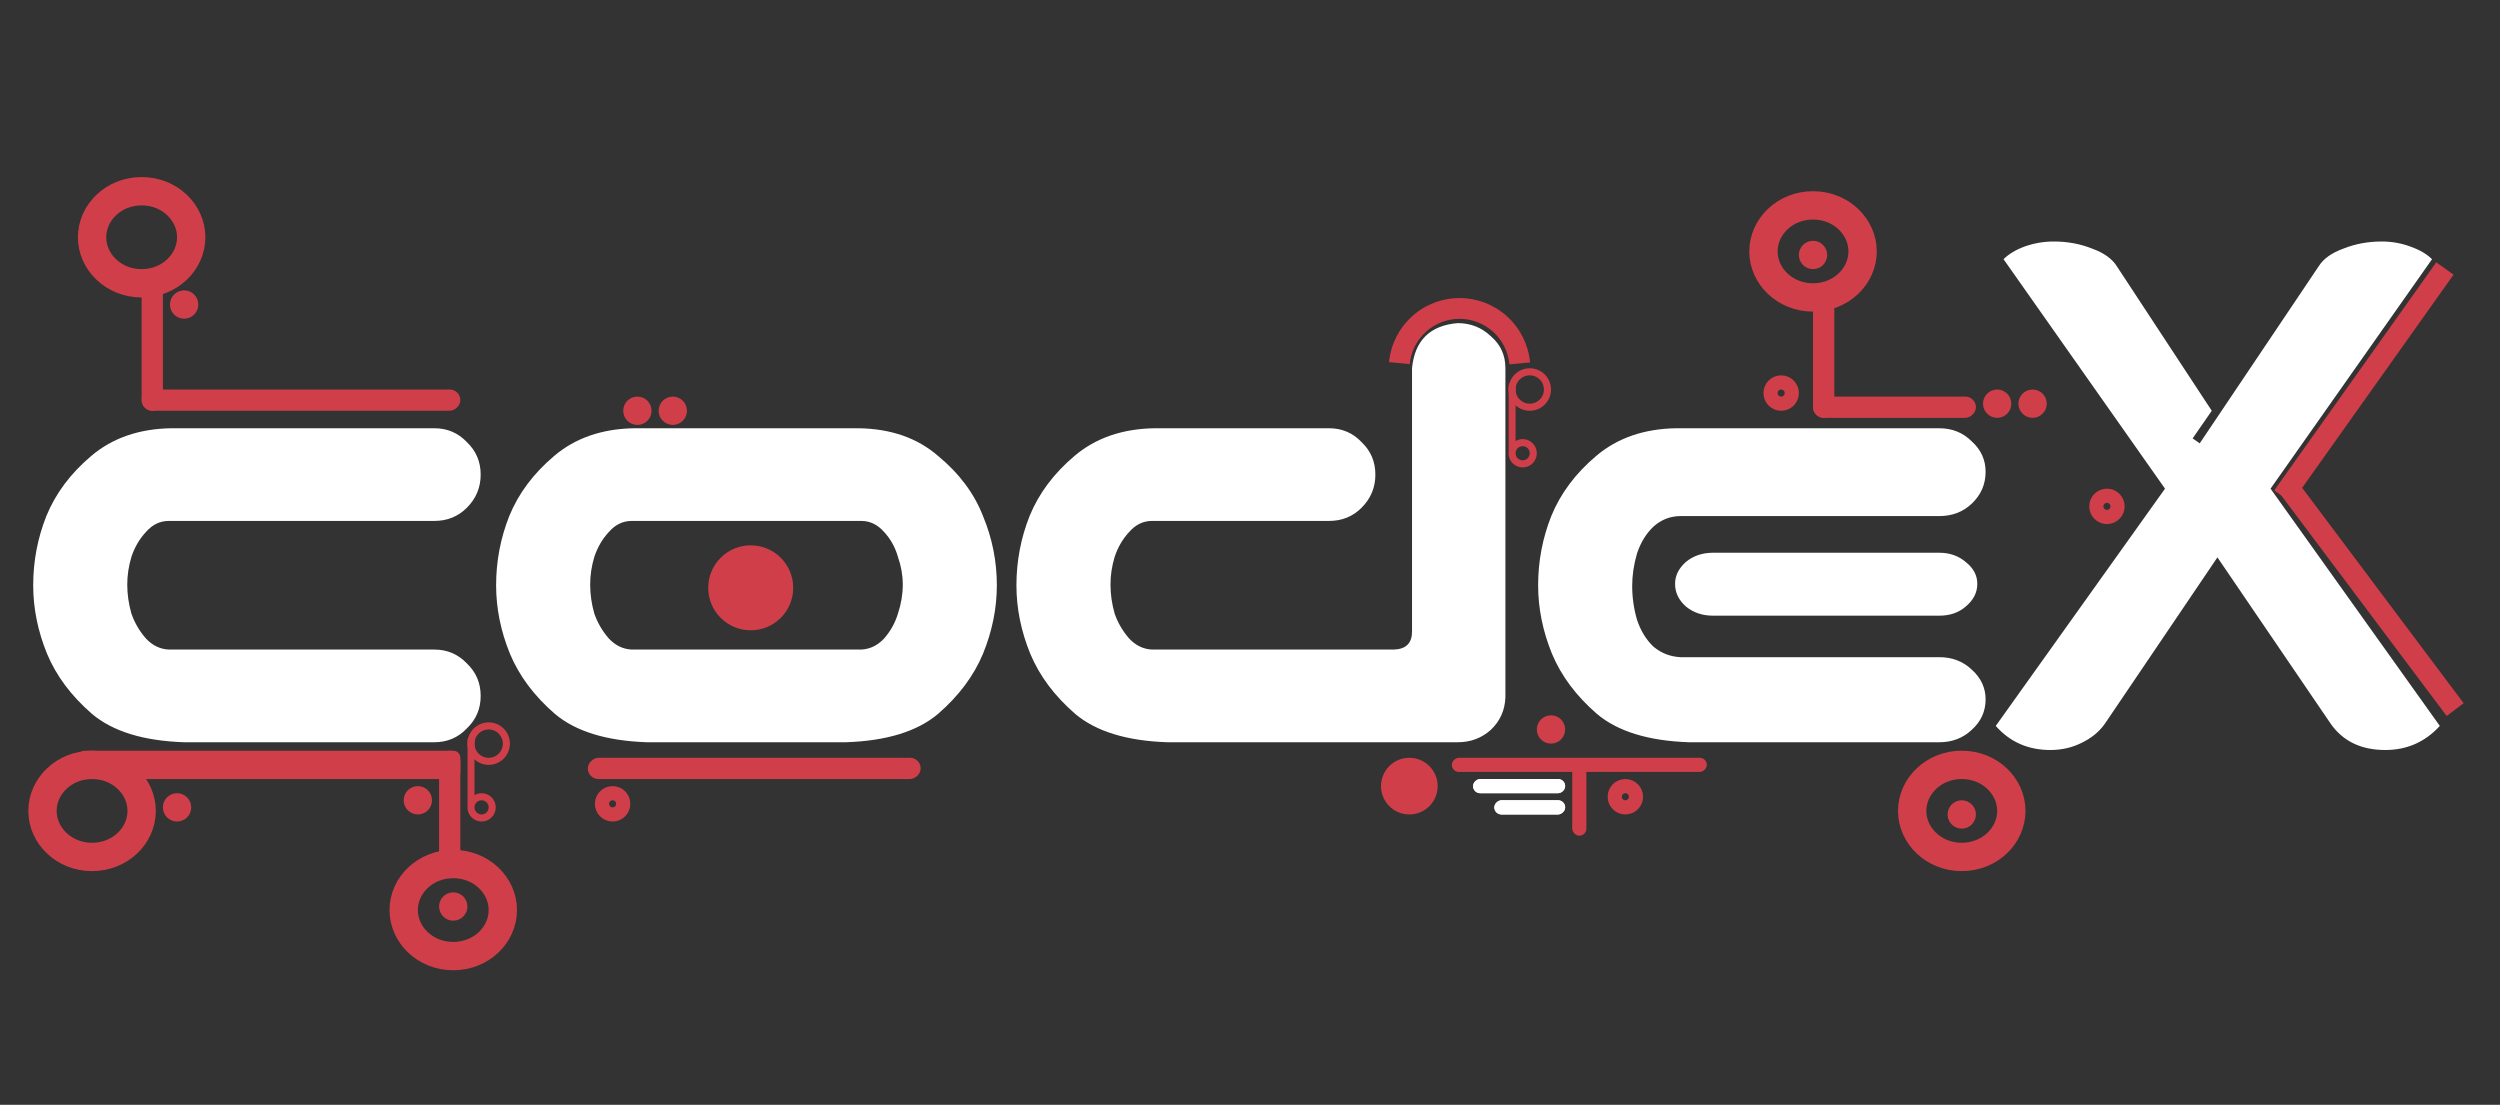 <svg width="353" height="156" viewBox="0 0 353 156" fill="none" xmlns="http://www.w3.org/2000/svg">
<rect x="0" y="0" width="353" height="156" fill="#333333" stroke="none"/>
<path d="M25.977 104.805C20.247 104.609 15.918 103.275 12.988 100.801C10.059 98.262 7.943 95.43 6.641 92.305C5.339 89.115 4.688 85.892 4.688 82.637C4.688 79.251 5.306 75.996 6.543 72.871C7.845 69.681 9.961 66.849 12.891 64.375C15.885 61.836 19.662 60.534 24.219 60.469H61.328C63.151 60.469 64.681 61.12 65.918 62.422C67.22 63.659 67.871 65.189 67.871 67.012C67.871 68.835 67.22 70.397 65.918 71.699C64.681 72.936 63.151 73.555 61.328 73.555H23.828C22.591 73.555 21.517 74.076 20.605 75.117C19.694 76.094 19.01 77.266 18.555 78.633C18.164 79.935 17.969 81.237 17.969 82.539C17.969 83.906 18.164 85.273 18.555 86.641C19.01 87.943 19.694 89.115 20.605 90.156C21.517 91.133 22.591 91.654 23.828 91.719H61.328C63.151 91.719 64.681 92.37 65.918 93.672C67.22 94.909 67.871 96.439 67.871 98.262C67.871 100.085 67.22 101.615 65.918 102.852C64.681 104.154 63.151 104.805 61.328 104.805H25.977ZM91.34 104.805C85.611 104.609 81.281 103.275 78.352 100.801C75.422 98.262 73.306 95.43 72.004 92.305C70.702 89.115 70.051 85.892 70.051 82.637C70.051 79.251 70.669 75.996 71.906 72.871C73.208 69.681 75.324 66.849 78.254 64.375C81.249 61.836 85.025 60.534 89.582 60.469H121.223C125.78 60.534 129.523 61.836 132.453 64.375C135.448 66.849 137.564 69.681 138.801 72.871C140.103 75.996 140.754 79.251 140.754 82.637C140.754 85.892 140.103 89.115 138.801 92.305C137.499 95.43 135.383 98.262 132.453 100.801C129.523 103.275 125.194 104.609 119.465 104.805H91.34ZM89.191 73.555C87.954 73.555 86.88 74.076 85.969 75.117C85.057 76.094 84.374 77.266 83.918 78.633C83.527 79.935 83.332 81.237 83.332 82.539C83.332 83.906 83.527 85.273 83.918 86.641C84.374 87.943 85.057 89.115 85.969 90.156C86.88 91.133 87.954 91.654 89.191 91.719H121.613C122.85 91.654 123.924 91.133 124.836 90.156C125.747 89.115 126.398 87.943 126.789 86.641C127.245 85.273 127.473 83.906 127.473 82.539C127.473 81.237 127.245 79.935 126.789 78.633C126.398 77.266 125.747 76.094 124.836 75.117C123.924 74.076 122.85 73.555 121.613 73.555H89.191ZM199.379 51.973C199.77 48.066 201.918 45.95 205.824 45.625C207.647 45.625 209.21 46.243 210.512 47.48C211.879 48.652 212.562 50.15 212.562 51.973V98.457C212.497 100.28 211.814 101.81 210.512 103.047C209.21 104.219 207.647 104.805 205.824 104.805H164.809C159.079 104.609 154.75 103.275 151.82 100.801C148.891 98.262 146.775 95.43 145.473 92.305C144.171 89.115 143.52 85.892 143.52 82.637C143.52 79.251 144.138 75.996 145.375 72.871C146.677 69.681 148.793 66.849 151.723 64.375C154.717 61.836 158.493 60.534 163.051 60.469H187.66C189.483 60.469 191.013 61.12 192.25 62.422C193.552 63.659 194.203 65.189 194.203 67.012C194.203 68.835 193.552 70.397 192.25 71.699C191.013 72.936 189.483 73.555 187.66 73.555H162.66C161.423 73.555 160.349 74.076 159.438 75.117C158.526 76.094 157.842 77.266 157.387 78.633C156.996 79.935 156.801 81.237 156.801 82.539C156.801 83.906 156.996 85.273 157.387 86.641C157.842 87.943 158.526 89.115 159.438 90.156C160.349 91.133 161.423 91.654 162.66 91.719H196.84C198.533 91.654 199.379 90.807 199.379 89.18V51.973ZM238.473 104.805C232.743 104.609 228.414 103.275 225.484 100.801C222.555 98.262 220.439 95.43 219.137 92.305C217.835 89.115 217.184 85.892 217.184 82.637C217.184 79.251 217.802 75.996 219.039 72.871C220.341 69.681 222.457 66.849 225.387 64.375C228.382 61.836 232.158 60.534 236.715 60.469H273.824C275.647 60.469 277.177 61.087 278.414 62.324C279.716 63.496 280.367 64.928 280.367 66.621C280.367 68.379 279.716 69.876 278.414 71.113C277.177 72.285 275.647 72.871 273.824 72.871H237.301C235.868 72.871 234.599 73.359 233.492 74.336C232.451 75.312 231.669 76.582 231.148 78.144C230.693 79.707 230.465 81.237 230.465 82.734C230.465 84.362 230.693 85.957 231.148 87.519C231.669 89.082 232.451 90.352 233.492 91.328C234.599 92.24 235.868 92.728 237.301 92.793H273.824C275.647 92.793 277.177 93.379 278.414 94.551C279.716 95.723 280.367 97.122 280.367 98.75C280.367 100.443 279.716 101.875 278.414 103.047C277.177 104.219 275.647 104.805 273.824 104.805H238.473ZM279.195 82.441C279.195 83.678 278.642 84.753 277.535 85.664C276.559 86.51 275.322 86.934 273.824 86.934H241.891C240.393 86.934 239.124 86.51 238.082 85.664C237.04 84.753 236.52 83.678 236.52 82.441C236.52 81.269 237.04 80.228 238.082 79.316C239.124 78.47 240.393 78.047 241.891 78.047H273.824C275.322 78.047 276.591 78.503 277.633 79.414C278.674 80.26 279.195 81.269 279.195 82.441Z" fill="white"/>
<circle cx="106" cy="83" r="6" fill="#D03F49"/>
<circle cx="69" cy="105" r="2.5" transform="rotate(-180 69 105)" stroke="#D03F49"/>
<circle cx="68" cy="114" r="1.5" transform="rotate(-180 68 114)" stroke="#D03F49"/>
<rect x="67" y="114" width="0.98" height="10" rx="0.49" transform="rotate(-180 67 114)" fill="#D03F49"/>
<path d="M289.5 105.9C286.367 105.9 283.8 104.767 281.8 102.5L305.7 69L282.9 36.6C283.633 35.867 284.633 35.267 285.9 34.8C287.233 34.333 288.6 34.1 290 34.1C291.933 34.1 293.733 34.433 295.4 35.1C297.067 35.7 298.233 36.533 298.9 37.6L312.3 58L309.6 61.9L310.6 62.6L327.4 37.6C328.067 36.533 329.233 35.7 330.9 35.1C332.567 34.433 334.367 34.1 336.3 34.1C337.7 34.1 339.033 34.333 340.3 34.8C341.633 35.267 342.667 35.867 343.4 36.6L320.6 69L344.5 102.5C342.433 104.767 339.867 105.9 336.8 105.9C333.4 105.9 330.833 104.667 329.1 102.2L313.1 78.7L297.2 102.2C296.4 103.333 295.3 104.233 293.9 104.9C292.567 105.567 291.1 105.9 289.5 105.9Z" fill="white"/>
<rect x="344" y="37.044" width="3" height="39.499" transform="rotate(35.39 344 37.044)" fill="#D03F49"/>
<path d="M347.867 99.294L345.467 101.094L322 69.799L324.4 68L347.867 99.294Z" fill="#D03F49"/>
<circle cx="297.5" cy="71.5" r="1.5" stroke="#D03F49" stroke-width="2"/>
<circle cx="251.5" cy="55.5" r="1.5" stroke="#D03F49" stroke-width="2"/>
<circle cx="86.5" cy="113.5" r="1.5" stroke="#D03F49" stroke-width="2"/>
<circle cx="199" cy="111" r="4" transform="rotate(180 199 111)" fill="#D03F49"/>
<circle cx="95" cy="58" r="2" transform="rotate(180 95 58)" fill="#D03F49"/>
<circle cx="90" cy="58" r="2" transform="rotate(180 90 58)" fill="#D03F49"/>
<circle cx="59" cy="113" r="2" transform="rotate(180 59 113)" fill="#D03F49"/>
<circle cx="25" cy="114" r="2" transform="rotate(180 25 114)" fill="#D03F49"/>
<circle cx="219" cy="103" r="2" transform="rotate(180 219 103)" fill="#D03F49"/>
<path d="M263 35.5C263 38.984 259.975 42 256 42C252.025 42 249 38.984 249 35.5C249 32.016 252.025 29 256 29C259.975 29 263 32.016 263 35.5Z" stroke="#D03F49" stroke-width="4"/>
<circle cx="256" cy="36" r="2" fill="#D03F49"/>
<rect x="256" y="41" width="3" height="18" rx="1.5" fill="#D03F49"/>
<path d="M27 33.5C27 36.984 23.975 40 20 40C16.025 40 13 36.984 13 33.5C13 30.016 16.025 27 20 27C23.975 27 27 30.016 27 33.5Z" stroke="#D03F49" stroke-width="4"/>
<circle cx="26" cy="43" r="2" fill="#D03F49"/>
<rect x="20" y="39" width="3" height="19" rx="1.5" fill="#D03F49"/>
<path d="M20 114.5C20 117.984 16.975 121 13 121C9.025 121 6 117.984 6 114.5C6 111.016 9.025 108 13 108C16.975 108 20 111.016 20 114.5Z" stroke="#D03F49" stroke-width="4"/>
<circle cx="216" cy="55" r="2.5" transform="rotate(-180 216 55)" stroke="#D03F49"/>
<circle cx="215" cy="64" r="1.5" transform="rotate(-180 215 64)" stroke="#D03F49"/>
<rect x="214" y="64" width="0.98" height="10" rx="0.49" transform="rotate(-180 214 64)" fill="#D03F49"/>
<path d="M57 128.5C57 125.016 60.025 122 64 122C67.975 122 71 125.016 71 128.5C71 131.984 67.975 135 64 135C60.025 135 57 131.984 57 128.5Z" stroke="#D03F49" stroke-width="4"/>
<circle cx="64" cy="128" r="2" transform="rotate(-180 64 128)" fill="#D03F49"/>
<rect x="65" y="124" width="3" height="18" rx="1.5" transform="rotate(-180 65 124)" fill="#D03F49"/>
<rect x="83" y="110" width="3" height="47" rx="1.5" transform="rotate(-90 83 110)" fill="#D03F49"/>
<rect x="20" y="58" width="3" height="45" rx="1.5" transform="rotate(-90 20 58)" fill="#D03F49"/>
<path d="M64 106C64.552 106 65 106.448 65 107V109C65 109.552 64.552 110 64 110L12 110C11.448 110 11 109.552 11 109V107C11 106.448 11.448 106 12 106L64 106Z" fill="#D03F49"/>
<rect x="256" y="59" width="3" height="23" rx="1.5" transform="rotate(-90 256 59)" fill="#D03F49"/>
<rect x="205" y="109" width="2" height="36" rx="1" transform="rotate(-90 205 109)" fill="#D03F49"/>
<rect x="208" y="112" width="2" height="13" rx="1" transform="rotate(-90 208 112)" fill="white"/>
<rect x="211" y="115" width="2" height="10" rx="1" transform="rotate(-90 211 115)" fill="white"/>
<rect x="222" y="108" width="2" height="10" rx="1" fill="#D03F49"/>
<rect x="208" y="112" width="2" height="13" rx="1" transform="rotate(-90 208 112)" fill="white"/>
<rect x="211" y="115" width="2" height="10" rx="1" transform="rotate(-90 211 115)" fill="white"/>
<path d="M284 114.5C284 117.984 280.975 121 277 121C273.025 121 270 117.984 270 114.5C270 111.016 273.025 108 277 108C280.975 108 284 111.016 284 114.5Z" stroke="#D03F49" stroke-width="4"/>
<path d="M196.132 51.134C196.369 48.654 197.523 46.352 199.369 44.679C201.214 43.006 203.617 42.082 206.108 42.087C208.599 42.092 210.998 43.027 212.836 44.708C214.673 46.39 215.818 48.696 216.045 51.177L213.124 51.444C212.964 49.691 212.155 48.06 210.856 46.872C209.557 45.684 207.862 45.023 206.101 45.019C204.341 45.015 202.642 45.669 201.338 46.851C200.034 48.034 199.218 49.661 199.05 51.413L196.132 51.134Z" fill="#D03F49"/>
<circle cx="277" cy="115" r="2" fill="#D03F49"/>
<circle cx="282" cy="57" r="2" fill="#D03F49"/>
<circle cx="287" cy="57" r="2" fill="#D03F49"/>
<circle cx="229.5" cy="112.5" r="1.5" stroke="#D03F49" stroke-width="2"/>
</svg>
